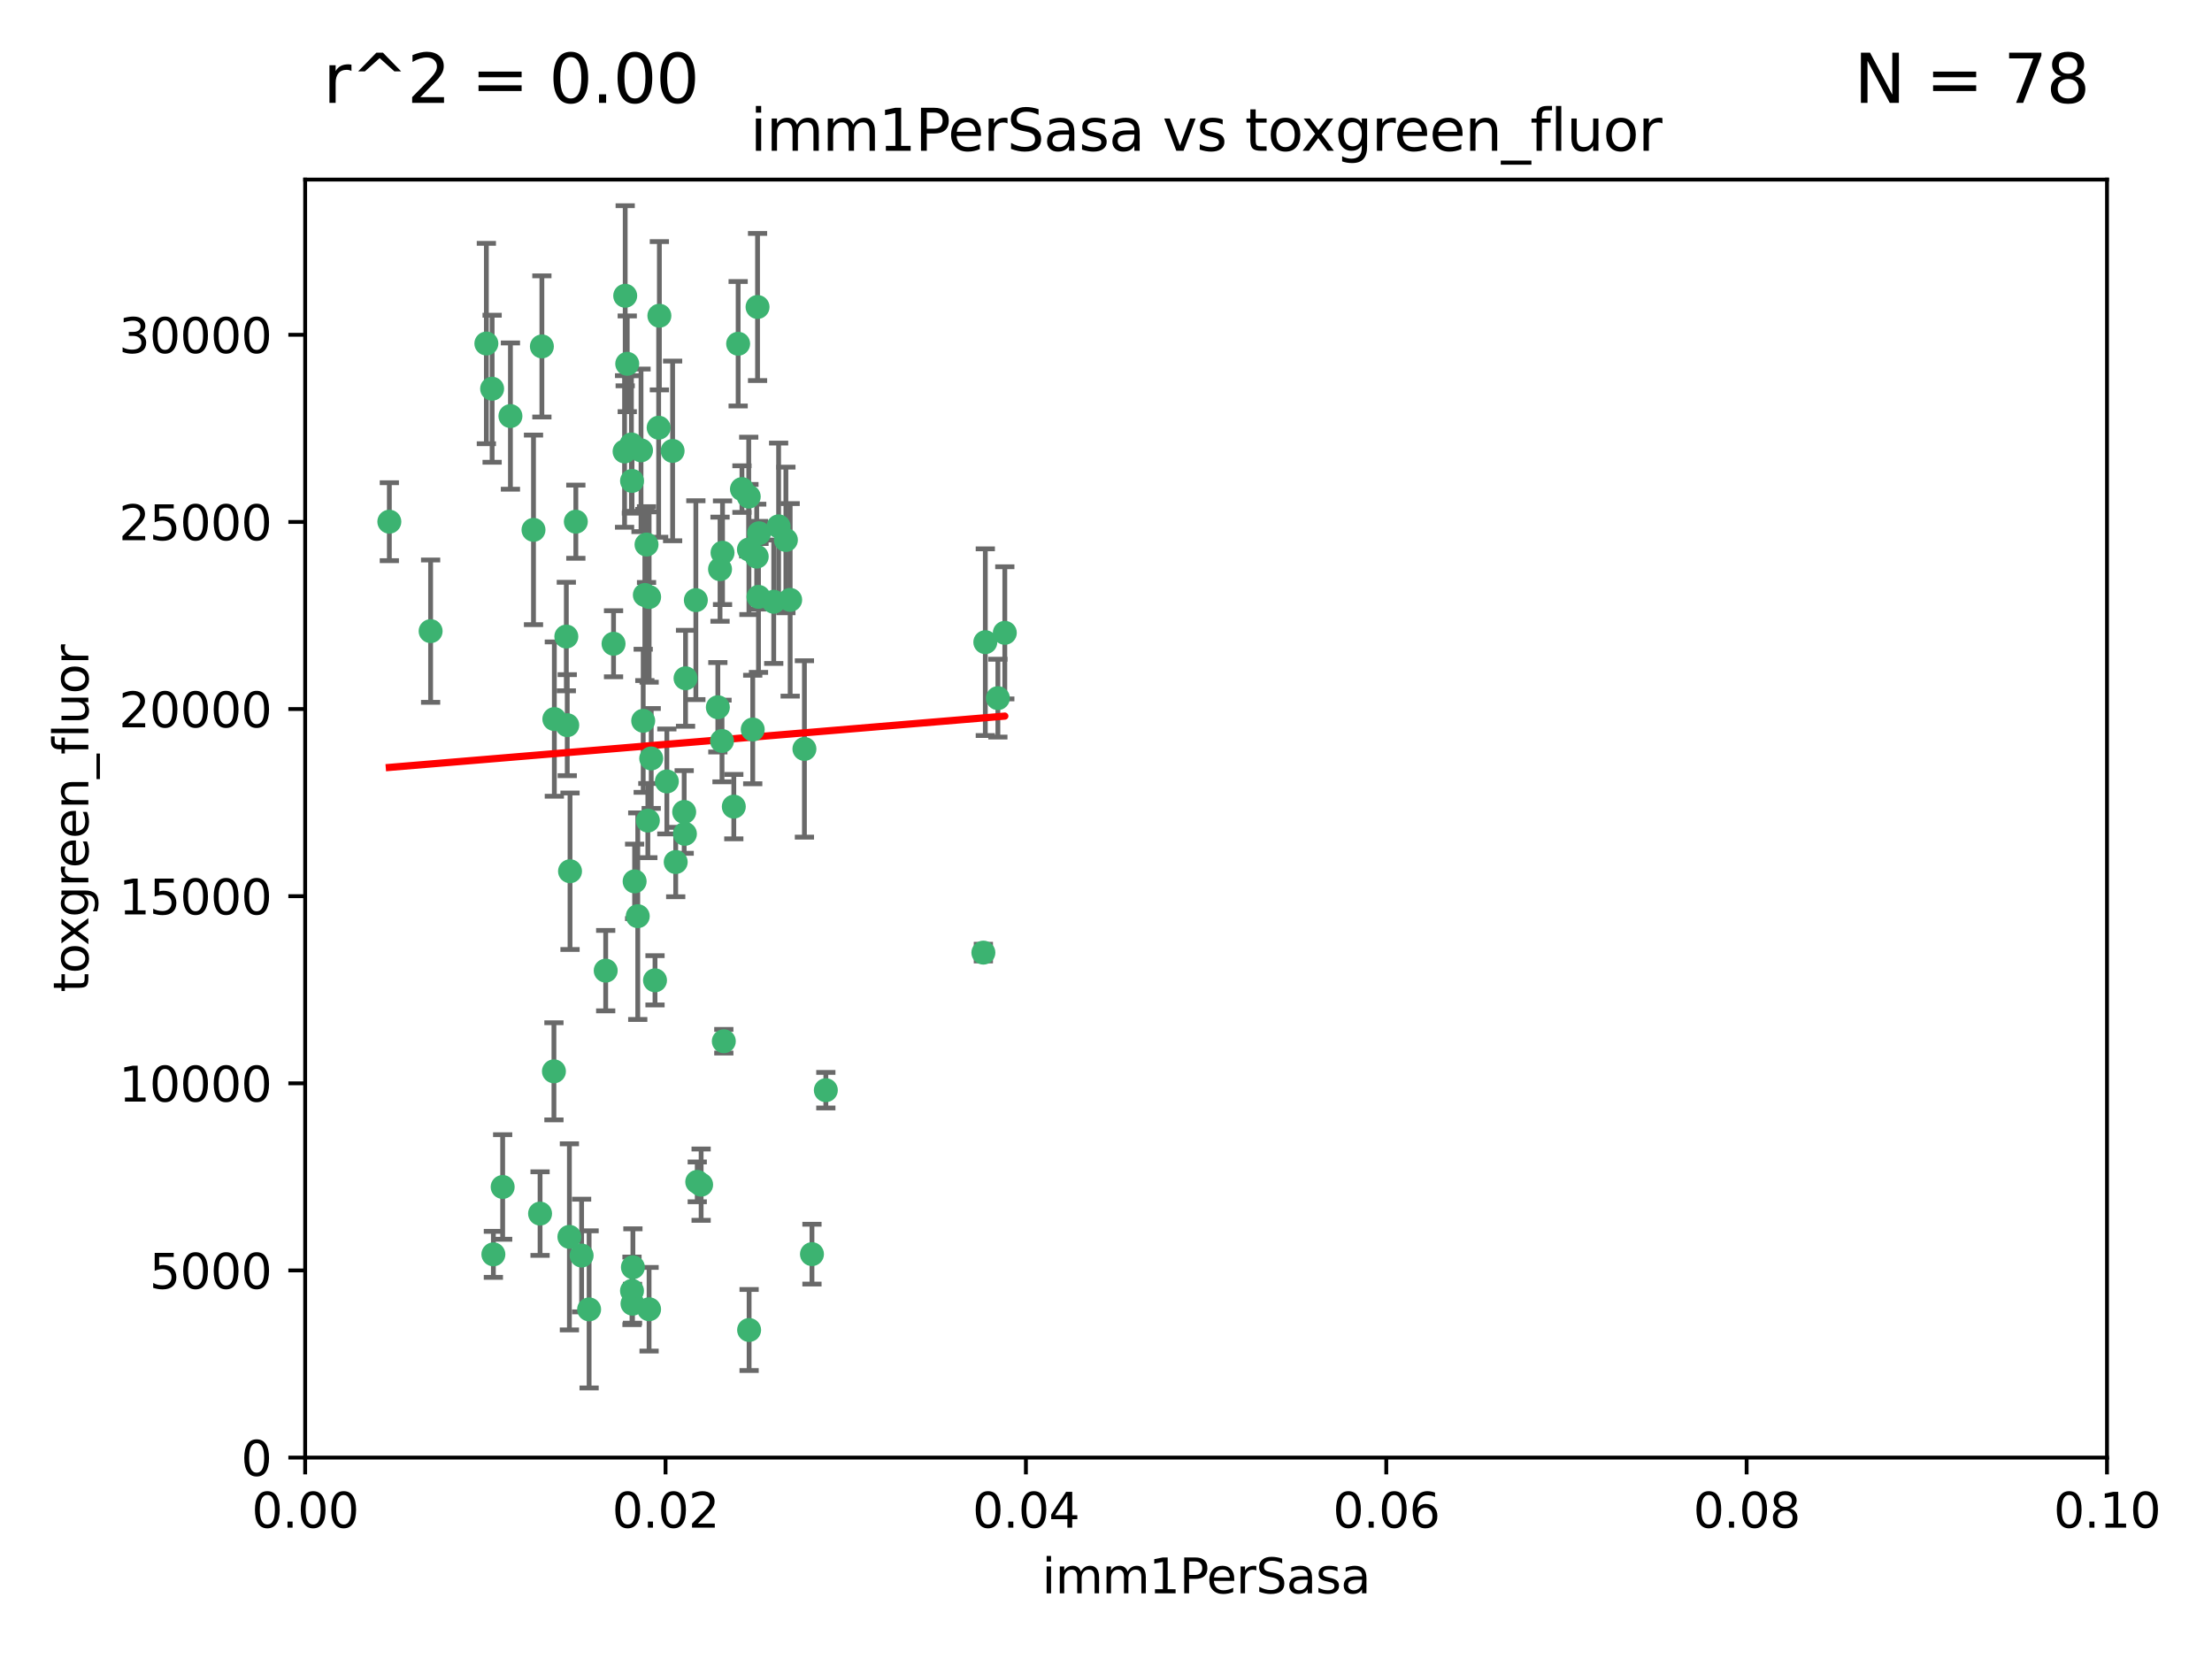 <?xml version="1.0" encoding="utf-8" standalone="no"?>
<!DOCTYPE svg PUBLIC "-//W3C//DTD SVG 1.1//EN"
  "http://www.w3.org/Graphics/SVG/1.1/DTD/svg11.dtd">
<svg xmlns:xlink="http://www.w3.org/1999/xlink" width="460.8pt" height="345.6pt" viewBox="0 0 460.8 345.6" xmlns="http://www.w3.org/2000/svg" version="1.1">
 <defs>
  <style type="text/css">*{stroke-linejoin: round; stroke-linecap: butt}</style>
 </defs>
 <g id="figure_1">
  <g id="patch_1">
   <path d="M 0 345.6 
L 460.8 345.6 
L 460.8 0 
L 0 0 
z
" style="fill: #ffffff"/>
  </g>
  <g id="axes_1">
   <g id="patch_2">
    <path d="M 63.571 303.64 
L 438.93 303.64 
L 438.93 37.411 
L 63.571 37.411 
z
" style="fill: #ffffff"/>
   </g>
   <g id="PathCollection_1">
    <defs>
     <path id="m784270ca82" d="M 0 1.118 
C 0.297 1.118 0.581 1 0.791 0.791 
C 1 0.581 1.118 0.297 1.118 0 
C 1.118 -0.297 1 -0.581 0.791 -0.791 
C 0.581 -1 0.297 -1.118 0 -1.118 
C -0.297 -1.118 -0.581 -1 -0.791 -0.791 
C -1 -0.581 -1.118 -0.297 -1.118 0 
C -1.118 0.297 -1 0.581 -0.791 0.791 
C -0.581 1 -0.297 1.118 0 1.118 
z
" style="stroke: #3cb371"/>
    </defs>
    <g clip-path="url(#pd94f24d1da)">
     <use xlink:href="#m784270ca82" x="81.107" y="108.677" style="fill: #3cb371; stroke: #3cb371"/>
     <use xlink:href="#m784270ca82" x="101.319" y="71.562" style="fill: #3cb371; stroke: #3cb371"/>
     <use xlink:href="#m784270ca82" x="106.332" y="86.676" style="fill: #3cb371; stroke: #3cb371"/>
     <use xlink:href="#m784270ca82" x="89.706" y="131.48" style="fill: #3cb371; stroke: #3cb371"/>
     <use xlink:href="#m784270ca82" x="156.017" y="114.467" style="fill: #3cb371; stroke: #3cb371"/>
     <use xlink:href="#m784270ca82" x="111.138" y="110.38" style="fill: #3cb371; stroke: #3cb371"/>
     <use xlink:href="#m784270ca82" x="137.211" y="89.097" style="fill: #3cb371; stroke: #3cb371"/>
     <use xlink:href="#m784270ca82" x="119.957" y="108.676" style="fill: #3cb371; stroke: #3cb371"/>
     <use xlink:href="#m784270ca82" x="102.518" y="80.98" style="fill: #3cb371; stroke: #3cb371"/>
     <use xlink:href="#m784270ca82" x="169.147" y="261.259" style="fill: #3cb371; stroke: #3cb371"/>
     <use xlink:href="#m784270ca82" x="130.666" y="75.786" style="fill: #3cb371; stroke: #3cb371"/>
     <use xlink:href="#m784270ca82" x="161.183" y="125.356" style="fill: #3cb371; stroke: #3cb371"/>
     <use xlink:href="#m784270ca82" x="112.885" y="72.167" style="fill: #3cb371; stroke: #3cb371"/>
     <use xlink:href="#m784270ca82" x="130.11" y="94.046" style="fill: #3cb371; stroke: #3cb371"/>
     <use xlink:href="#m784270ca82" x="137.361" y="65.773" style="fill: #3cb371; stroke: #3cb371"/>
     <use xlink:href="#m784270ca82" x="167.576" y="156.019" style="fill: #3cb371; stroke: #3cb371"/>
     <use xlink:href="#m784270ca82" x="149.54" y="147.335" style="fill: #3cb371; stroke: #3cb371"/>
     <use xlink:href="#m784270ca82" x="164.607" y="124.965" style="fill: #3cb371; stroke: #3cb371"/>
     <use xlink:href="#m784270ca82" x="134.683" y="113.441" style="fill: #3cb371; stroke: #3cb371"/>
     <use xlink:href="#m784270ca82" x="140.118" y="93.933" style="fill: #3cb371; stroke: #3cb371"/>
     <use xlink:href="#m784270ca82" x="157.637" y="115.953" style="fill: #3cb371; stroke: #3cb371"/>
     <use xlink:href="#m784270ca82" x="162.201" y="109.646" style="fill: #3cb371; stroke: #3cb371"/>
     <use xlink:href="#m784270ca82" x="155.975" y="103.453" style="fill: #3cb371; stroke: #3cb371"/>
     <use xlink:href="#m784270ca82" x="133.991" y="150.153" style="fill: #3cb371; stroke: #3cb371"/>
     <use xlink:href="#m784270ca82" x="133.537" y="93.812" style="fill: #3cb371; stroke: #3cb371"/>
     <use xlink:href="#m784270ca82" x="135.226" y="124.367" style="fill: #3cb371; stroke: #3cb371"/>
     <use xlink:href="#m784270ca82" x="134.959" y="170.94" style="fill: #3cb371; stroke: #3cb371"/>
     <use xlink:href="#m784270ca82" x="131.665" y="100.184" style="fill: #3cb371; stroke: #3cb371"/>
     <use xlink:href="#m784270ca82" x="149.997" y="118.577" style="fill: #3cb371; stroke: #3cb371"/>
     <use xlink:href="#m784270ca82" x="131.536" y="92.588" style="fill: #3cb371; stroke: #3cb371"/>
     <use xlink:href="#m784270ca82" x="102.779" y="261.303" style="fill: #3cb371; stroke: #3cb371"/>
     <use xlink:href="#m784270ca82" x="150.409" y="154.361" style="fill: #3cb371; stroke: #3cb371"/>
     <use xlink:href="#m784270ca82" x="154.563" y="101.886" style="fill: #3cb371; stroke: #3cb371"/>
     <use xlink:href="#m784270ca82" x="158.007" y="124.337" style="fill: #3cb371; stroke: #3cb371"/>
     <use xlink:href="#m784270ca82" x="157.812" y="63.953" style="fill: #3cb371; stroke: #3cb371"/>
     <use xlink:href="#m784270ca82" x="153.769" y="71.61" style="fill: #3cb371; stroke: #3cb371"/>
     <use xlink:href="#m784270ca82" x="118.169" y="151.067" style="fill: #3cb371; stroke: #3cb371"/>
     <use xlink:href="#m784270ca82" x="126.179" y="202.203" style="fill: #3cb371; stroke: #3cb371"/>
     <use xlink:href="#m784270ca82" x="136.451" y="204.22" style="fill: #3cb371; stroke: #3cb371"/>
     <use xlink:href="#m784270ca82" x="146.058" y="246.787" style="fill: #3cb371; stroke: #3cb371"/>
     <use xlink:href="#m784270ca82" x="205.259" y="133.776" style="fill: #3cb371; stroke: #3cb371"/>
     <use xlink:href="#m784270ca82" x="158.116" y="111.087" style="fill: #3cb371; stroke: #3cb371"/>
     <use xlink:href="#m784270ca82" x="142.811" y="141.297" style="fill: #3cb371; stroke: #3cb371"/>
     <use xlink:href="#m784270ca82" x="163.716" y="112.487" style="fill: #3cb371; stroke: #3cb371"/>
     <use xlink:href="#m784270ca82" x="130.241" y="61.614" style="fill: #3cb371; stroke: #3cb371"/>
     <use xlink:href="#m784270ca82" x="138.918" y="162.792" style="fill: #3cb371; stroke: #3cb371"/>
     <use xlink:href="#m784270ca82" x="112.506" y="252.814" style="fill: #3cb371; stroke: #3cb371"/>
     <use xlink:href="#m784270ca82" x="207.877" y="145.439" style="fill: #3cb371; stroke: #3cb371"/>
     <use xlink:href="#m784270ca82" x="127.813" y="134.104" style="fill: #3cb371; stroke: #3cb371"/>
     <use xlink:href="#m784270ca82" x="104.714" y="247.267" style="fill: #3cb371; stroke: #3cb371"/>
     <use xlink:href="#m784270ca82" x="209.321" y="131.829" style="fill: #3cb371; stroke: #3cb371"/>
     <use xlink:href="#m784270ca82" x="117.976" y="132.603" style="fill: #3cb371; stroke: #3cb371"/>
     <use xlink:href="#m784270ca82" x="140.762" y="179.579" style="fill: #3cb371; stroke: #3cb371"/>
     <use xlink:href="#m784270ca82" x="152.865" y="168.036" style="fill: #3cb371; stroke: #3cb371"/>
     <use xlink:href="#m784270ca82" x="132.856" y="190.856" style="fill: #3cb371; stroke: #3cb371"/>
     <use xlink:href="#m784270ca82" x="131.656" y="268.906" style="fill: #3cb371; stroke: #3cb371"/>
     <use xlink:href="#m784270ca82" x="131.847" y="263.993" style="fill: #3cb371; stroke: #3cb371"/>
     <use xlink:href="#m784270ca82" x="150.516" y="115.142" style="fill: #3cb371; stroke: #3cb371"/>
     <use xlink:href="#m784270ca82" x="131.762" y="271.584" style="fill: #3cb371; stroke: #3cb371"/>
     <use xlink:href="#m784270ca82" x="204.855" y="198.449" style="fill: #3cb371; stroke: #3cb371"/>
     <use xlink:href="#m784270ca82" x="156.053" y="277.063" style="fill: #3cb371; stroke: #3cb371"/>
     <use xlink:href="#m784270ca82" x="150.784" y="216.908" style="fill: #3cb371; stroke: #3cb371"/>
     <use xlink:href="#m784270ca82" x="156.807" y="151.97" style="fill: #3cb371; stroke: #3cb371"/>
     <use xlink:href="#m784270ca82" x="118.746" y="181.494" style="fill: #3cb371; stroke: #3cb371"/>
     <use xlink:href="#m784270ca82" x="132.205" y="183.606" style="fill: #3cb371; stroke: #3cb371"/>
     <use xlink:href="#m784270ca82" x="142.68" y="173.704" style="fill: #3cb371; stroke: #3cb371"/>
     <use xlink:href="#m784270ca82" x="144.959" y="125.024" style="fill: #3cb371; stroke: #3cb371"/>
     <use xlink:href="#m784270ca82" x="122.722" y="272.768" style="fill: #3cb371; stroke: #3cb371"/>
     <use xlink:href="#m784270ca82" x="115.394" y="223.176" style="fill: #3cb371; stroke: #3cb371"/>
     <use xlink:href="#m784270ca82" x="118.616" y="257.661" style="fill: #3cb371; stroke: #3cb371"/>
     <use xlink:href="#m784270ca82" x="115.48" y="149.795" style="fill: #3cb371; stroke: #3cb371"/>
     <use xlink:href="#m784270ca82" x="121.161" y="261.551" style="fill: #3cb371; stroke: #3cb371"/>
     <use xlink:href="#m784270ca82" x="135.215" y="272.741" style="fill: #3cb371; stroke: #3cb371"/>
     <use xlink:href="#m784270ca82" x="134.334" y="123.943" style="fill: #3cb371; stroke: #3cb371"/>
     <use xlink:href="#m784270ca82" x="142.527" y="169.147" style="fill: #3cb371; stroke: #3cb371"/>
     <use xlink:href="#m784270ca82" x="145.249" y="246.204" style="fill: #3cb371; stroke: #3cb371"/>
     <use xlink:href="#m784270ca82" x="172.037" y="227.107" style="fill: #3cb371; stroke: #3cb371"/>
     <use xlink:href="#m784270ca82" x="135.66" y="157.999" style="fill: #3cb371; stroke: #3cb371"/>
    </g>
   </g>
   <g id="matplotlib.axis_1">
    <g id="xtick_1">
     <g id="line2d_1">
      <defs>
       <path id="m388ea10e94" d="M 0 0 
L 0 3.5 
" style="stroke: #000000; stroke-width: 0.8"/>
      </defs>
      <g>
       <use xlink:href="#m388ea10e94" x="63.571" y="303.64" style="stroke: #000000; stroke-width: 0.8"/>
      </g>
     </g>
     <g id="text_1">
      <!-- 0.00 -->
      <g transform="translate(52.438 318.238)scale(0.1 -0.1)">
       <defs>
        <path id="DejaVuSans-30" d="M 2034 4250 
Q 1547 4250 1301 3770 
Q 1056 3291 1056 2328 
Q 1056 1369 1301 889 
Q 1547 409 2034 409 
Q 2525 409 2770 889 
Q 3016 1369 3016 2328 
Q 3016 3291 2770 3770 
Q 2525 4250 2034 4250 
z
M 2034 4750 
Q 2819 4750 3233 4129 
Q 3647 3509 3647 2328 
Q 3647 1150 3233 529 
Q 2819 -91 2034 -91 
Q 1250 -91 836 529 
Q 422 1150 422 2328 
Q 422 3509 836 4129 
Q 1250 4750 2034 4750 
z
" transform="scale(0.016)"/>
        <path id="DejaVuSans-2e" d="M 684 794 
L 1344 794 
L 1344 0 
L 684 0 
L 684 794 
z
" transform="scale(0.016)"/>
       </defs>
       <use xlink:href="#DejaVuSans-30"/>
       <use xlink:href="#DejaVuSans-2e" x="63.623"/>
       <use xlink:href="#DejaVuSans-30" x="95.41"/>
       <use xlink:href="#DejaVuSans-30" x="159.033"/>
      </g>
     </g>
    </g>
    <g id="xtick_2">
     <g id="line2d_2">
      <g>
       <use xlink:href="#m388ea10e94" x="138.643" y="303.64" style="stroke: #000000; stroke-width: 0.8"/>
      </g>
     </g>
     <g id="text_2">
      <!-- 0.02 -->
      <g transform="translate(127.51 318.238)scale(0.1 -0.1)">
       <defs>
        <path id="DejaVuSans-32" d="M 1228 531 
L 3431 531 
L 3431 0 
L 469 0 
L 469 531 
Q 828 903 1448 1529 
Q 2069 2156 2228 2338 
Q 2531 2678 2651 2914 
Q 2772 3150 2772 3378 
Q 2772 3750 2511 3984 
Q 2250 4219 1831 4219 
Q 1534 4219 1204 4116 
Q 875 4013 500 3803 
L 500 4441 
Q 881 4594 1212 4672 
Q 1544 4750 1819 4750 
Q 2544 4750 2975 4387 
Q 3406 4025 3406 3419 
Q 3406 3131 3298 2873 
Q 3191 2616 2906 2266 
Q 2828 2175 2409 1742 
Q 1991 1309 1228 531 
z
" transform="scale(0.016)"/>
       </defs>
       <use xlink:href="#DejaVuSans-30"/>
       <use xlink:href="#DejaVuSans-2e" x="63.623"/>
       <use xlink:href="#DejaVuSans-30" x="95.41"/>
       <use xlink:href="#DejaVuSans-32" x="159.033"/>
      </g>
     </g>
    </g>
    <g id="xtick_3">
     <g id="line2d_3">
      <g>
       <use xlink:href="#m388ea10e94" x="213.715" y="303.64" style="stroke: #000000; stroke-width: 0.8"/>
      </g>
     </g>
     <g id="text_3">
      <!-- 0.04 -->
      <g transform="translate(202.582 318.238)scale(0.1 -0.1)">
       <defs>
        <path id="DejaVuSans-34" d="M 2419 4116 
L 825 1625 
L 2419 1625 
L 2419 4116 
z
M 2253 4666 
L 3047 4666 
L 3047 1625 
L 3713 1625 
L 3713 1100 
L 3047 1100 
L 3047 0 
L 2419 0 
L 2419 1100 
L 313 1100 
L 313 1709 
L 2253 4666 
z
" transform="scale(0.016)"/>
       </defs>
       <use xlink:href="#DejaVuSans-30"/>
       <use xlink:href="#DejaVuSans-2e" x="63.623"/>
       <use xlink:href="#DejaVuSans-30" x="95.41"/>
       <use xlink:href="#DejaVuSans-34" x="159.033"/>
      </g>
     </g>
    </g>
    <g id="xtick_4">
     <g id="line2d_4">
      <g>
       <use xlink:href="#m388ea10e94" x="288.786" y="303.64" style="stroke: #000000; stroke-width: 0.8"/>
      </g>
     </g>
     <g id="text_4">
      <!-- 0.06 -->
      <g transform="translate(277.654 318.238)scale(0.1 -0.1)">
       <defs>
        <path id="DejaVuSans-36" d="M 2113 2584 
Q 1688 2584 1439 2293 
Q 1191 2003 1191 1497 
Q 1191 994 1439 701 
Q 1688 409 2113 409 
Q 2538 409 2786 701 
Q 3034 994 3034 1497 
Q 3034 2003 2786 2293 
Q 2538 2584 2113 2584 
z
M 3366 4563 
L 3366 3988 
Q 3128 4100 2886 4159 
Q 2644 4219 2406 4219 
Q 1781 4219 1451 3797 
Q 1122 3375 1075 2522 
Q 1259 2794 1537 2939 
Q 1816 3084 2150 3084 
Q 2853 3084 3261 2657 
Q 3669 2231 3669 1497 
Q 3669 778 3244 343 
Q 2819 -91 2113 -91 
Q 1303 -91 875 529 
Q 447 1150 447 2328 
Q 447 3434 972 4092 
Q 1497 4750 2381 4750 
Q 2619 4750 2861 4703 
Q 3103 4656 3366 4563 
z
" transform="scale(0.016)"/>
       </defs>
       <use xlink:href="#DejaVuSans-30"/>
       <use xlink:href="#DejaVuSans-2e" x="63.623"/>
       <use xlink:href="#DejaVuSans-30" x="95.41"/>
       <use xlink:href="#DejaVuSans-36" x="159.033"/>
      </g>
     </g>
    </g>
    <g id="xtick_5">
     <g id="line2d_5">
      <g>
       <use xlink:href="#m388ea10e94" x="363.858" y="303.64" style="stroke: #000000; stroke-width: 0.8"/>
      </g>
     </g>
     <g id="text_5">
      <!-- 0.08 -->
      <g transform="translate(352.725 318.238)scale(0.1 -0.1)">
       <defs>
        <path id="DejaVuSans-38" d="M 2034 2216 
Q 1584 2216 1326 1975 
Q 1069 1734 1069 1313 
Q 1069 891 1326 650 
Q 1584 409 2034 409 
Q 2484 409 2743 651 
Q 3003 894 3003 1313 
Q 3003 1734 2745 1975 
Q 2488 2216 2034 2216 
z
M 1403 2484 
Q 997 2584 770 2862 
Q 544 3141 544 3541 
Q 544 4100 942 4425 
Q 1341 4750 2034 4750 
Q 2731 4750 3128 4425 
Q 3525 4100 3525 3541 
Q 3525 3141 3298 2862 
Q 3072 2584 2669 2484 
Q 3125 2378 3379 2068 
Q 3634 1759 3634 1313 
Q 3634 634 3220 271 
Q 2806 -91 2034 -91 
Q 1263 -91 848 271 
Q 434 634 434 1313 
Q 434 1759 690 2068 
Q 947 2378 1403 2484 
z
M 1172 3481 
Q 1172 3119 1398 2916 
Q 1625 2713 2034 2713 
Q 2441 2713 2670 2916 
Q 2900 3119 2900 3481 
Q 2900 3844 2670 4047 
Q 2441 4250 2034 4250 
Q 1625 4250 1398 4047 
Q 1172 3844 1172 3481 
z
" transform="scale(0.016)"/>
       </defs>
       <use xlink:href="#DejaVuSans-30"/>
       <use xlink:href="#DejaVuSans-2e" x="63.623"/>
       <use xlink:href="#DejaVuSans-30" x="95.41"/>
       <use xlink:href="#DejaVuSans-38" x="159.033"/>
      </g>
     </g>
    </g>
    <g id="xtick_6">
     <g id="line2d_6">
      <g>
       <use xlink:href="#m388ea10e94" x="438.93" y="303.64" style="stroke: #000000; stroke-width: 0.8"/>
      </g>
     </g>
     <g id="text_6">
      <!-- 0.10 -->
      <g transform="translate(427.797 318.238)scale(0.1 -0.1)">
       <defs>
        <path id="DejaVuSans-31" d="M 794 531 
L 1825 531 
L 1825 4091 
L 703 3866 
L 703 4441 
L 1819 4666 
L 2450 4666 
L 2450 531 
L 3481 531 
L 3481 0 
L 794 0 
L 794 531 
z
" transform="scale(0.016)"/>
       </defs>
       <use xlink:href="#DejaVuSans-30"/>
       <use xlink:href="#DejaVuSans-2e" x="63.623"/>
       <use xlink:href="#DejaVuSans-31" x="95.41"/>
       <use xlink:href="#DejaVuSans-30" x="159.033"/>
      </g>
     </g>
    </g>
    <g id="text_7">
     <!-- imm1PerSasa -->
     <g transform="translate(217.067 331.917)scale(0.1 -0.1)">
      <defs>
       <path id="DejaVuSans-69" d="M 603 3500 
L 1178 3500 
L 1178 0 
L 603 0 
L 603 3500 
z
M 603 4863 
L 1178 4863 
L 1178 4134 
L 603 4134 
L 603 4863 
z
" transform="scale(0.016)"/>
       <path id="DejaVuSans-6d" d="M 3328 2828 
Q 3544 3216 3844 3400 
Q 4144 3584 4550 3584 
Q 5097 3584 5394 3201 
Q 5691 2819 5691 2113 
L 5691 0 
L 5113 0 
L 5113 2094 
Q 5113 2597 4934 2840 
Q 4756 3084 4391 3084 
Q 3944 3084 3684 2787 
Q 3425 2491 3425 1978 
L 3425 0 
L 2847 0 
L 2847 2094 
Q 2847 2600 2669 2842 
Q 2491 3084 2119 3084 
Q 1678 3084 1418 2786 
Q 1159 2488 1159 1978 
L 1159 0 
L 581 0 
L 581 3500 
L 1159 3500 
L 1159 2956 
Q 1356 3278 1631 3431 
Q 1906 3584 2284 3584 
Q 2666 3584 2933 3390 
Q 3200 3197 3328 2828 
z
" transform="scale(0.016)"/>
       <path id="DejaVuSans-50" d="M 1259 4147 
L 1259 2394 
L 2053 2394 
Q 2494 2394 2734 2622 
Q 2975 2850 2975 3272 
Q 2975 3691 2734 3919 
Q 2494 4147 2053 4147 
L 1259 4147 
z
M 628 4666 
L 2053 4666 
Q 2838 4666 3239 4311 
Q 3641 3956 3641 3272 
Q 3641 2581 3239 2228 
Q 2838 1875 2053 1875 
L 1259 1875 
L 1259 0 
L 628 0 
L 628 4666 
z
" transform="scale(0.016)"/>
       <path id="DejaVuSans-65" d="M 3597 1894 
L 3597 1613 
L 953 1613 
Q 991 1019 1311 708 
Q 1631 397 2203 397 
Q 2534 397 2845 478 
Q 3156 559 3463 722 
L 3463 178 
Q 3153 47 2828 -22 
Q 2503 -91 2169 -91 
Q 1331 -91 842 396 
Q 353 884 353 1716 
Q 353 2575 817 3079 
Q 1281 3584 2069 3584 
Q 2775 3584 3186 3129 
Q 3597 2675 3597 1894 
z
M 3022 2063 
Q 3016 2534 2758 2815 
Q 2500 3097 2075 3097 
Q 1594 3097 1305 2825 
Q 1016 2553 972 2059 
L 3022 2063 
z
" transform="scale(0.016)"/>
       <path id="DejaVuSans-72" d="M 2631 2963 
Q 2534 3019 2420 3045 
Q 2306 3072 2169 3072 
Q 1681 3072 1420 2755 
Q 1159 2438 1159 1844 
L 1159 0 
L 581 0 
L 581 3500 
L 1159 3500 
L 1159 2956 
Q 1341 3275 1631 3429 
Q 1922 3584 2338 3584 
Q 2397 3584 2469 3576 
Q 2541 3569 2628 3553 
L 2631 2963 
z
" transform="scale(0.016)"/>
       <path id="DejaVuSans-53" d="M 3425 4513 
L 3425 3897 
Q 3066 4069 2747 4153 
Q 2428 4238 2131 4238 
Q 1616 4238 1336 4038 
Q 1056 3838 1056 3469 
Q 1056 3159 1242 3001 
Q 1428 2844 1947 2747 
L 2328 2669 
Q 3034 2534 3370 2195 
Q 3706 1856 3706 1288 
Q 3706 609 3251 259 
Q 2797 -91 1919 -91 
Q 1588 -91 1214 -16 
Q 841 59 441 206 
L 441 856 
Q 825 641 1194 531 
Q 1563 422 1919 422 
Q 2459 422 2753 634 
Q 3047 847 3047 1241 
Q 3047 1584 2836 1778 
Q 2625 1972 2144 2069 
L 1759 2144 
Q 1053 2284 737 2584 
Q 422 2884 422 3419 
Q 422 4038 858 4394 
Q 1294 4750 2059 4750 
Q 2388 4750 2728 4690 
Q 3069 4631 3425 4513 
z
" transform="scale(0.016)"/>
       <path id="DejaVuSans-61" d="M 2194 1759 
Q 1497 1759 1228 1600 
Q 959 1441 959 1056 
Q 959 750 1161 570 
Q 1363 391 1709 391 
Q 2188 391 2477 730 
Q 2766 1069 2766 1631 
L 2766 1759 
L 2194 1759 
z
M 3341 1997 
L 3341 0 
L 2766 0 
L 2766 531 
Q 2569 213 2275 61 
Q 1981 -91 1556 -91 
Q 1019 -91 701 211 
Q 384 513 384 1019 
Q 384 1609 779 1909 
Q 1175 2209 1959 2209 
L 2766 2209 
L 2766 2266 
Q 2766 2663 2505 2880 
Q 2244 3097 1772 3097 
Q 1472 3097 1187 3025 
Q 903 2953 641 2809 
L 641 3341 
Q 956 3463 1253 3523 
Q 1550 3584 1831 3584 
Q 2591 3584 2966 3190 
Q 3341 2797 3341 1997 
z
" transform="scale(0.016)"/>
       <path id="DejaVuSans-73" d="M 2834 3397 
L 2834 2853 
Q 2591 2978 2328 3040 
Q 2066 3103 1784 3103 
Q 1356 3103 1142 2972 
Q 928 2841 928 2578 
Q 928 2378 1081 2264 
Q 1234 2150 1697 2047 
L 1894 2003 
Q 2506 1872 2764 1633 
Q 3022 1394 3022 966 
Q 3022 478 2636 193 
Q 2250 -91 1575 -91 
Q 1294 -91 989 -36 
Q 684 19 347 128 
L 347 722 
Q 666 556 975 473 
Q 1284 391 1588 391 
Q 1994 391 2212 530 
Q 2431 669 2431 922 
Q 2431 1156 2273 1281 
Q 2116 1406 1581 1522 
L 1381 1569 
Q 847 1681 609 1914 
Q 372 2147 372 2553 
Q 372 3047 722 3315 
Q 1072 3584 1716 3584 
Q 2034 3584 2315 3537 
Q 2597 3491 2834 3397 
z
" transform="scale(0.016)"/>
      </defs>
      <use xlink:href="#DejaVuSans-69"/>
      <use xlink:href="#DejaVuSans-6d" x="27.783"/>
      <use xlink:href="#DejaVuSans-6d" x="125.195"/>
      <use xlink:href="#DejaVuSans-31" x="222.607"/>
      <use xlink:href="#DejaVuSans-50" x="286.23"/>
      <use xlink:href="#DejaVuSans-65" x="342.908"/>
      <use xlink:href="#DejaVuSans-72" x="404.432"/>
      <use xlink:href="#DejaVuSans-53" x="445.545"/>
      <use xlink:href="#DejaVuSans-61" x="509.021"/>
      <use xlink:href="#DejaVuSans-73" x="570.301"/>
      <use xlink:href="#DejaVuSans-61" x="622.4"/>
     </g>
    </g>
   </g>
   <g id="matplotlib.axis_2">
    <g id="ytick_1">
     <g id="line2d_7">
      <defs>
       <path id="m5b165f25b4" d="M 0 0 
L -3.5 0 
" style="stroke: #000000; stroke-width: 0.8"/>
      </defs>
      <g>
       <use xlink:href="#m5b165f25b4" x="63.571" y="303.64" style="stroke: #000000; stroke-width: 0.8"/>
      </g>
     </g>
     <g id="text_8">
      <!-- 0 -->
      <g transform="translate(50.209 307.439)scale(0.1 -0.1)">
       <use xlink:href="#DejaVuSans-30"/>
      </g>
     </g>
    </g>
    <g id="ytick_2">
     <g id="line2d_8">
      <g>
       <use xlink:href="#m5b165f25b4" x="63.571" y="264.657" style="stroke: #000000; stroke-width: 0.8"/>
      </g>
     </g>
     <g id="text_9">
      <!-- 5000 -->
      <g transform="translate(31.121 268.457)scale(0.1 -0.1)">
       <defs>
        <path id="DejaVuSans-35" d="M 691 4666 
L 3169 4666 
L 3169 4134 
L 1269 4134 
L 1269 2991 
Q 1406 3038 1543 3061 
Q 1681 3084 1819 3084 
Q 2600 3084 3056 2656 
Q 3513 2228 3513 1497 
Q 3513 744 3044 326 
Q 2575 -91 1722 -91 
Q 1428 -91 1123 -41 
Q 819 9 494 109 
L 494 744 
Q 775 591 1075 516 
Q 1375 441 1709 441 
Q 2250 441 2565 725 
Q 2881 1009 2881 1497 
Q 2881 1984 2565 2268 
Q 2250 2553 1709 2553 
Q 1456 2553 1204 2497 
Q 953 2441 691 2322 
L 691 4666 
z
" transform="scale(0.016)"/>
       </defs>
       <use xlink:href="#DejaVuSans-35"/>
       <use xlink:href="#DejaVuSans-30" x="63.623"/>
       <use xlink:href="#DejaVuSans-30" x="127.246"/>
       <use xlink:href="#DejaVuSans-30" x="190.869"/>
      </g>
     </g>
    </g>
    <g id="ytick_3">
     <g id="line2d_9">
      <g>
       <use xlink:href="#m5b165f25b4" x="63.571" y="225.675" style="stroke: #000000; stroke-width: 0.8"/>
      </g>
     </g>
     <g id="text_10">
      <!-- 10000 -->
      <g transform="translate(24.759 229.474)scale(0.1 -0.1)">
       <use xlink:href="#DejaVuSans-31"/>
       <use xlink:href="#DejaVuSans-30" x="63.623"/>
       <use xlink:href="#DejaVuSans-30" x="127.246"/>
       <use xlink:href="#DejaVuSans-30" x="190.869"/>
       <use xlink:href="#DejaVuSans-30" x="254.492"/>
      </g>
     </g>
    </g>
    <g id="ytick_4">
     <g id="line2d_10">
      <g>
       <use xlink:href="#m5b165f25b4" x="63.571" y="186.692" style="stroke: #000000; stroke-width: 0.8"/>
      </g>
     </g>
     <g id="text_11">
      <!-- 15000 -->
      <g transform="translate(24.759 190.492)scale(0.1 -0.1)">
       <use xlink:href="#DejaVuSans-31"/>
       <use xlink:href="#DejaVuSans-35" x="63.623"/>
       <use xlink:href="#DejaVuSans-30" x="127.246"/>
       <use xlink:href="#DejaVuSans-30" x="190.869"/>
       <use xlink:href="#DejaVuSans-30" x="254.492"/>
      </g>
     </g>
    </g>
    <g id="ytick_5">
     <g id="line2d_11">
      <g>
       <use xlink:href="#m5b165f25b4" x="63.571" y="147.71" style="stroke: #000000; stroke-width: 0.8"/>
      </g>
     </g>
     <g id="text_12">
      <!-- 20000 -->
      <g transform="translate(24.759 151.509)scale(0.1 -0.1)">
       <use xlink:href="#DejaVuSans-32"/>
       <use xlink:href="#DejaVuSans-30" x="63.623"/>
       <use xlink:href="#DejaVuSans-30" x="127.246"/>
       <use xlink:href="#DejaVuSans-30" x="190.869"/>
       <use xlink:href="#DejaVuSans-30" x="254.492"/>
      </g>
     </g>
    </g>
    <g id="ytick_6">
     <g id="line2d_12">
      <g>
       <use xlink:href="#m5b165f25b4" x="63.571" y="108.727" style="stroke: #000000; stroke-width: 0.8"/>
      </g>
     </g>
     <g id="text_13">
      <!-- 25000 -->
      <g transform="translate(24.759 112.527)scale(0.1 -0.1)">
       <use xlink:href="#DejaVuSans-32"/>
       <use xlink:href="#DejaVuSans-35" x="63.623"/>
       <use xlink:href="#DejaVuSans-30" x="127.246"/>
       <use xlink:href="#DejaVuSans-30" x="190.869"/>
       <use xlink:href="#DejaVuSans-30" x="254.492"/>
      </g>
     </g>
    </g>
    <g id="ytick_7">
     <g id="line2d_13">
      <g>
       <use xlink:href="#m5b165f25b4" x="63.571" y="69.745" style="stroke: #000000; stroke-width: 0.8"/>
      </g>
     </g>
     <g id="text_14">
      <!-- 30000 -->
      <g transform="translate(24.759 73.544)scale(0.1 -0.1)">
       <defs>
        <path id="DejaVuSans-33" d="M 2597 2516 
Q 3050 2419 3304 2112 
Q 3559 1806 3559 1356 
Q 3559 666 3084 287 
Q 2609 -91 1734 -91 
Q 1441 -91 1130 -33 
Q 819 25 488 141 
L 488 750 
Q 750 597 1062 519 
Q 1375 441 1716 441 
Q 2309 441 2620 675 
Q 2931 909 2931 1356 
Q 2931 1769 2642 2001 
Q 2353 2234 1838 2234 
L 1294 2234 
L 1294 2753 
L 1863 2753 
Q 2328 2753 2575 2939 
Q 2822 3125 2822 3475 
Q 2822 3834 2567 4026 
Q 2313 4219 1838 4219 
Q 1578 4219 1281 4162 
Q 984 4106 628 3988 
L 628 4550 
Q 988 4650 1302 4700 
Q 1616 4750 1894 4750 
Q 2613 4750 3031 4423 
Q 3450 4097 3450 3541 
Q 3450 3153 3228 2886 
Q 3006 2619 2597 2516 
z
" transform="scale(0.016)"/>
       </defs>
       <use xlink:href="#DejaVuSans-33"/>
       <use xlink:href="#DejaVuSans-30" x="63.623"/>
       <use xlink:href="#DejaVuSans-30" x="127.246"/>
       <use xlink:href="#DejaVuSans-30" x="190.869"/>
       <use xlink:href="#DejaVuSans-30" x="254.492"/>
      </g>
     </g>
    </g>
    <g id="text_15">
     <!-- toxgreen_fluor -->
     <g transform="translate(18.401 206.72)rotate(-90)scale(0.1 -0.1)">
      <defs>
       <path id="DejaVuSans-74" d="M 1172 4494 
L 1172 3500 
L 2356 3500 
L 2356 3053 
L 1172 3053 
L 1172 1153 
Q 1172 725 1289 603 
Q 1406 481 1766 481 
L 2356 481 
L 2356 0 
L 1766 0 
Q 1100 0 847 248 
Q 594 497 594 1153 
L 594 3053 
L 172 3053 
L 172 3500 
L 594 3500 
L 594 4494 
L 1172 4494 
z
" transform="scale(0.016)"/>
       <path id="DejaVuSans-6f" d="M 1959 3097 
Q 1497 3097 1228 2736 
Q 959 2375 959 1747 
Q 959 1119 1226 758 
Q 1494 397 1959 397 
Q 2419 397 2687 759 
Q 2956 1122 2956 1747 
Q 2956 2369 2687 2733 
Q 2419 3097 1959 3097 
z
M 1959 3584 
Q 2709 3584 3137 3096 
Q 3566 2609 3566 1747 
Q 3566 888 3137 398 
Q 2709 -91 1959 -91 
Q 1206 -91 779 398 
Q 353 888 353 1747 
Q 353 2609 779 3096 
Q 1206 3584 1959 3584 
z
" transform="scale(0.016)"/>
       <path id="DejaVuSans-78" d="M 3513 3500 
L 2247 1797 
L 3578 0 
L 2900 0 
L 1881 1375 
L 863 0 
L 184 0 
L 1544 1831 
L 300 3500 
L 978 3500 
L 1906 2253 
L 2834 3500 
L 3513 3500 
z
" transform="scale(0.016)"/>
       <path id="DejaVuSans-67" d="M 2906 1791 
Q 2906 2416 2648 2759 
Q 2391 3103 1925 3103 
Q 1463 3103 1205 2759 
Q 947 2416 947 1791 
Q 947 1169 1205 825 
Q 1463 481 1925 481 
Q 2391 481 2648 825 
Q 2906 1169 2906 1791 
z
M 3481 434 
Q 3481 -459 3084 -895 
Q 2688 -1331 1869 -1331 
Q 1566 -1331 1297 -1286 
Q 1028 -1241 775 -1147 
L 775 -588 
Q 1028 -725 1275 -790 
Q 1522 -856 1778 -856 
Q 2344 -856 2625 -561 
Q 2906 -266 2906 331 
L 2906 616 
Q 2728 306 2450 153 
Q 2172 0 1784 0 
Q 1141 0 747 490 
Q 353 981 353 1791 
Q 353 2603 747 3093 
Q 1141 3584 1784 3584 
Q 2172 3584 2450 3431 
Q 2728 3278 2906 2969 
L 2906 3500 
L 3481 3500 
L 3481 434 
z
" transform="scale(0.016)"/>
       <path id="DejaVuSans-6e" d="M 3513 2113 
L 3513 0 
L 2938 0 
L 2938 2094 
Q 2938 2591 2744 2837 
Q 2550 3084 2163 3084 
Q 1697 3084 1428 2787 
Q 1159 2491 1159 1978 
L 1159 0 
L 581 0 
L 581 3500 
L 1159 3500 
L 1159 2956 
Q 1366 3272 1645 3428 
Q 1925 3584 2291 3584 
Q 2894 3584 3203 3211 
Q 3513 2838 3513 2113 
z
" transform="scale(0.016)"/>
       <path id="DejaVuSans-5f" d="M 3263 -1063 
L 3263 -1509 
L -63 -1509 
L -63 -1063 
L 3263 -1063 
z
" transform="scale(0.016)"/>
       <path id="DejaVuSans-66" d="M 2375 4863 
L 2375 4384 
L 1825 4384 
Q 1516 4384 1395 4259 
Q 1275 4134 1275 3809 
L 1275 3500 
L 2222 3500 
L 2222 3053 
L 1275 3053 
L 1275 0 
L 697 0 
L 697 3053 
L 147 3053 
L 147 3500 
L 697 3500 
L 697 3744 
Q 697 4328 969 4595 
Q 1241 4863 1831 4863 
L 2375 4863 
z
" transform="scale(0.016)"/>
       <path id="DejaVuSans-6c" d="M 603 4863 
L 1178 4863 
L 1178 0 
L 603 0 
L 603 4863 
z
" transform="scale(0.016)"/>
       <path id="DejaVuSans-75" d="M 544 1381 
L 544 3500 
L 1119 3500 
L 1119 1403 
Q 1119 906 1312 657 
Q 1506 409 1894 409 
Q 2359 409 2629 706 
Q 2900 1003 2900 1516 
L 2900 3500 
L 3475 3500 
L 3475 0 
L 2900 0 
L 2900 538 
Q 2691 219 2414 64 
Q 2138 -91 1772 -91 
Q 1169 -91 856 284 
Q 544 659 544 1381 
z
M 1991 3584 
L 1991 3584 
z
" transform="scale(0.016)"/>
      </defs>
      <use xlink:href="#DejaVuSans-74"/>
      <use xlink:href="#DejaVuSans-6f" x="39.209"/>
      <use xlink:href="#DejaVuSans-78" x="97.266"/>
      <use xlink:href="#DejaVuSans-67" x="156.445"/>
      <use xlink:href="#DejaVuSans-72" x="219.922"/>
      <use xlink:href="#DejaVuSans-65" x="258.785"/>
      <use xlink:href="#DejaVuSans-65" x="320.309"/>
      <use xlink:href="#DejaVuSans-6e" x="381.832"/>
      <use xlink:href="#DejaVuSans-5f" x="445.211"/>
      <use xlink:href="#DejaVuSans-66" x="495.211"/>
      <use xlink:href="#DejaVuSans-6c" x="530.416"/>
      <use xlink:href="#DejaVuSans-75" x="558.199"/>
      <use xlink:href="#DejaVuSans-6f" x="621.578"/>
      <use xlink:href="#DejaVuSans-72" x="682.76"/>
     </g>
    </g>
   </g>
   <g id="LineCollection_1">
    <path d="M 81.107 116.797 
L 81.107 100.557 
" clip-path="url(#pd94f24d1da)" style="fill: none; stroke: #696969"/>
    <path d="M 101.319 92.434 
L 101.319 50.691 
" clip-path="url(#pd94f24d1da)" style="fill: none; stroke: #696969"/>
    <path d="M 106.332 101.908 
L 106.332 71.444 
" clip-path="url(#pd94f24d1da)" style="fill: none; stroke: #696969"/>
    <path d="M 89.706 146.307 
L 89.706 116.654 
" clip-path="url(#pd94f24d1da)" style="fill: none; stroke: #696969"/>
    <path d="M 156.017 128.017 
L 156.017 100.917 
" clip-path="url(#pd94f24d1da)" style="fill: none; stroke: #696969"/>
    <path d="M 111.138 130.124 
L 111.138 90.636 
" clip-path="url(#pd94f24d1da)" style="fill: none; stroke: #696969"/>
    <path d="M 137.211 111.917 
L 137.211 66.277 
" clip-path="url(#pd94f24d1da)" style="fill: none; stroke: #696969"/>
    <path d="M 119.957 116.296 
L 119.957 101.057 
" clip-path="url(#pd94f24d1da)" style="fill: none; stroke: #696969"/>
    <path d="M 102.518 96.292 
L 102.518 65.668 
" clip-path="url(#pd94f24d1da)" style="fill: none; stroke: #696969"/>
    <path d="M 169.147 267.49 
L 169.147 255.028 
" clip-path="url(#pd94f24d1da)" style="fill: none; stroke: #696969"/>
    <path d="M 130.666 85.756 
L 130.666 65.815 
" clip-path="url(#pd94f24d1da)" style="fill: none; stroke: #696969"/>
    <path d="M 161.183 138.211 
L 161.183 112.501 
" clip-path="url(#pd94f24d1da)" style="fill: none; stroke: #696969"/>
    <path d="M 112.885 86.871 
L 112.885 57.463 
" clip-path="url(#pd94f24d1da)" style="fill: none; stroke: #696969"/>
    <path d="M 130.11 109.836 
L 130.11 78.257 
" clip-path="url(#pd94f24d1da)" style="fill: none; stroke: #696969"/>
    <path d="M 137.361 81.223 
L 137.361 50.323 
" clip-path="url(#pd94f24d1da)" style="fill: none; stroke: #696969"/>
    <path d="M 167.576 174.39 
L 167.576 137.647 
" clip-path="url(#pd94f24d1da)" style="fill: none; stroke: #696969"/>
    <path d="M 149.54 156.65 
L 149.54 138.02 
" clip-path="url(#pd94f24d1da)" style="fill: none; stroke: #696969"/>
    <path d="M 164.607 145.018 
L 164.607 104.912 
" clip-path="url(#pd94f24d1da)" style="fill: none; stroke: #696969"/>
    <path d="M 134.683 121.337 
L 134.683 105.546 
" clip-path="url(#pd94f24d1da)" style="fill: none; stroke: #696969"/>
    <path d="M 140.118 112.649 
L 140.118 75.218 
" clip-path="url(#pd94f24d1da)" style="fill: none; stroke: #696969"/>
    <path d="M 157.637 126.872 
L 157.637 105.035 
" clip-path="url(#pd94f24d1da)" style="fill: none; stroke: #696969"/>
    <path d="M 162.201 126.988 
L 162.201 92.305 
" clip-path="url(#pd94f24d1da)" style="fill: none; stroke: #696969"/>
    <path d="M 155.975 115.826 
L 155.975 91.08 
" clip-path="url(#pd94f24d1da)" style="fill: none; stroke: #696969"/>
    <path d="M 133.991 165.057 
L 133.991 135.25 
" clip-path="url(#pd94f24d1da)" style="fill: none; stroke: #696969"/>
    <path d="M 133.537 110.745 
L 133.537 76.878 
" clip-path="url(#pd94f24d1da)" style="fill: none; stroke: #696969"/>
    <path d="M 135.226 142.114 
L 135.226 106.621 
" clip-path="url(#pd94f24d1da)" style="fill: none; stroke: #696969"/>
    <path d="M 134.959 178.667 
L 134.959 163.212 
" clip-path="url(#pd94f24d1da)" style="fill: none; stroke: #696969"/>
    <path d="M 131.665 106.525 
L 131.665 93.844 
" clip-path="url(#pd94f24d1da)" style="fill: none; stroke: #696969"/>
    <path d="M 149.997 129.424 
L 149.997 107.731 
" clip-path="url(#pd94f24d1da)" style="fill: none; stroke: #696969"/>
    <path d="M 131.536 106.902 
L 131.536 78.274 
" clip-path="url(#pd94f24d1da)" style="fill: none; stroke: #696969"/>
    <path d="M 102.779 266.097 
L 102.779 256.51 
" clip-path="url(#pd94f24d1da)" style="fill: none; stroke: #696969"/>
    <path d="M 150.409 162.872 
L 150.409 145.85 
" clip-path="url(#pd94f24d1da)" style="fill: none; stroke: #696969"/>
    <path d="M 154.563 106.741 
L 154.563 97.032 
" clip-path="url(#pd94f24d1da)" style="fill: none; stroke: #696969"/>
    <path d="M 158.007 140.07 
L 158.007 108.604 
" clip-path="url(#pd94f24d1da)" style="fill: none; stroke: #696969"/>
    <path d="M 157.812 79.275 
L 157.812 48.63 
" clip-path="url(#pd94f24d1da)" style="fill: none; stroke: #696969"/>
    <path d="M 153.769 84.576 
L 153.769 58.645 
" clip-path="url(#pd94f24d1da)" style="fill: none; stroke: #696969"/>
    <path d="M 118.169 161.588 
L 118.169 140.547 
" clip-path="url(#pd94f24d1da)" style="fill: none; stroke: #696969"/>
    <path d="M 126.179 210.579 
L 126.179 193.826 
" clip-path="url(#pd94f24d1da)" style="fill: none; stroke: #696969"/>
    <path d="M 136.451 209.352 
L 136.451 199.087 
" clip-path="url(#pd94f24d1da)" style="fill: none; stroke: #696969"/>
    <path d="M 146.058 254.215 
L 146.058 239.358 
" clip-path="url(#pd94f24d1da)" style="fill: none; stroke: #696969"/>
    <path d="M 205.259 153.222 
L 205.259 114.33 
" clip-path="url(#pd94f24d1da)" style="fill: none; stroke: #696969"/>
    <path d="M 158.116 113.226 
L 158.116 108.949 
" clip-path="url(#pd94f24d1da)" style="fill: none; stroke: #696969"/>
    <path d="M 142.811 151.291 
L 142.811 131.303 
" clip-path="url(#pd94f24d1da)" style="fill: none; stroke: #696969"/>
    <path d="M 163.716 127.655 
L 163.716 97.319 
" clip-path="url(#pd94f24d1da)" style="fill: none; stroke: #696969"/>
    <path d="M 130.241 80.373 
L 130.241 42.855 
" clip-path="url(#pd94f24d1da)" style="fill: none; stroke: #696969"/>
    <path d="M 138.918 173.718 
L 138.918 151.865 
" clip-path="url(#pd94f24d1da)" style="fill: none; stroke: #696969"/>
    <path d="M 112.506 261.522 
L 112.506 244.105 
" clip-path="url(#pd94f24d1da)" style="fill: none; stroke: #696969"/>
    <path d="M 207.877 153.546 
L 207.877 137.331 
" clip-path="url(#pd94f24d1da)" style="fill: none; stroke: #696969"/>
    <path d="M 127.813 140.983 
L 127.813 127.226 
" clip-path="url(#pd94f24d1da)" style="fill: none; stroke: #696969"/>
    <path d="M 104.714 258.157 
L 104.714 236.377 
" clip-path="url(#pd94f24d1da)" style="fill: none; stroke: #696969"/>
    <path d="M 209.321 145.591 
L 209.321 118.067 
" clip-path="url(#pd94f24d1da)" style="fill: none; stroke: #696969"/>
    <path d="M 117.976 143.904 
L 117.976 121.303 
" clip-path="url(#pd94f24d1da)" style="fill: none; stroke: #696969"/>
    <path d="M 140.762 186.808 
L 140.762 172.35 
" clip-path="url(#pd94f24d1da)" style="fill: none; stroke: #696969"/>
    <path d="M 152.865 174.742 
L 152.865 161.329 
" clip-path="url(#pd94f24d1da)" style="fill: none; stroke: #696969"/>
    <path d="M 132.856 212.373 
L 132.856 169.339 
" clip-path="url(#pd94f24d1da)" style="fill: none; stroke: #696969"/>
    <path d="M 131.656 275.94 
L 131.656 261.871 
" clip-path="url(#pd94f24d1da)" style="fill: none; stroke: #696969"/>
    <path d="M 131.847 272.003 
L 131.847 255.982 
" clip-path="url(#pd94f24d1da)" style="fill: none; stroke: #696969"/>
    <path d="M 150.516 125.941 
L 150.516 104.342 
" clip-path="url(#pd94f24d1da)" style="fill: none; stroke: #696969"/>
    <path d="M 131.762 275.64 
L 131.762 267.529 
" clip-path="url(#pd94f24d1da)" style="fill: none; stroke: #696969"/>
    <path d="M 204.855 200.192 
L 204.855 196.706 
" clip-path="url(#pd94f24d1da)" style="fill: none; stroke: #696969"/>
    <path d="M 156.053 285.505 
L 156.053 268.621 
" clip-path="url(#pd94f24d1da)" style="fill: none; stroke: #696969"/>
    <path d="M 150.784 219.374 
L 150.784 214.442 
" clip-path="url(#pd94f24d1da)" style="fill: none; stroke: #696969"/>
    <path d="M 156.807 163.271 
L 156.807 140.669 
" clip-path="url(#pd94f24d1da)" style="fill: none; stroke: #696969"/>
    <path d="M 118.746 197.796 
L 118.746 165.192 
" clip-path="url(#pd94f24d1da)" style="fill: none; stroke: #696969"/>
    <path d="M 132.205 191.362 
L 132.205 175.85 
" clip-path="url(#pd94f24d1da)" style="fill: none; stroke: #696969"/>
    <path d="M 142.68 174.431 
L 142.68 172.978 
" clip-path="url(#pd94f24d1da)" style="fill: none; stroke: #696969"/>
    <path d="M 144.959 145.735 
L 144.959 104.312 
" clip-path="url(#pd94f24d1da)" style="fill: none; stroke: #696969"/>
    <path d="M 122.722 289.135 
L 122.722 256.401 
" clip-path="url(#pd94f24d1da)" style="fill: none; stroke: #696969"/>
    <path d="M 115.394 233.292 
L 115.394 213.059 
" clip-path="url(#pd94f24d1da)" style="fill: none; stroke: #696969"/>
    <path d="M 118.616 277.044 
L 118.616 238.278 
" clip-path="url(#pd94f24d1da)" style="fill: none; stroke: #696969"/>
    <path d="M 115.48 165.867 
L 115.48 133.723 
" clip-path="url(#pd94f24d1da)" style="fill: none; stroke: #696969"/>
    <path d="M 121.161 273.286 
L 121.161 249.816 
" clip-path="url(#pd94f24d1da)" style="fill: none; stroke: #696969"/>
    <path d="M 135.215 281.454 
L 135.215 264.027 
" clip-path="url(#pd94f24d1da)" style="fill: none; stroke: #696969"/>
    <path d="M 134.334 141.769 
L 134.334 106.117 
" clip-path="url(#pd94f24d1da)" style="fill: none; stroke: #696969"/>
    <path d="M 142.527 177.757 
L 142.527 160.538 
" clip-path="url(#pd94f24d1da)" style="fill: none; stroke: #696969"/>
    <path d="M 145.249 250.348 
L 145.249 242.06 
" clip-path="url(#pd94f24d1da)" style="fill: none; stroke: #696969"/>
    <path d="M 172.037 230.811 
L 172.037 223.403 
" clip-path="url(#pd94f24d1da)" style="fill: none; stroke: #696969"/>
    <path d="M 135.66 168.403 
L 135.66 147.594 
" clip-path="url(#pd94f24d1da)" style="fill: none; stroke: #696969"/>
   </g>
   <g id="line2d_14">
    <defs>
     <path id="m199a822d93" d="M 2 0 
L -2 -0 
" style="stroke: #696969"/>
    </defs>
    <g clip-path="url(#pd94f24d1da)">
     <use xlink:href="#m199a822d93" x="81.107" y="116.797" style="fill: #696969; stroke: #696969"/>
     <use xlink:href="#m199a822d93" x="101.319" y="92.434" style="fill: #696969; stroke: #696969"/>
     <use xlink:href="#m199a822d93" x="106.332" y="101.908" style="fill: #696969; stroke: #696969"/>
     <use xlink:href="#m199a822d93" x="89.706" y="146.307" style="fill: #696969; stroke: #696969"/>
     <use xlink:href="#m199a822d93" x="156.017" y="128.017" style="fill: #696969; stroke: #696969"/>
     <use xlink:href="#m199a822d93" x="111.138" y="130.124" style="fill: #696969; stroke: #696969"/>
     <use xlink:href="#m199a822d93" x="137.211" y="111.917" style="fill: #696969; stroke: #696969"/>
     <use xlink:href="#m199a822d93" x="119.957" y="116.296" style="fill: #696969; stroke: #696969"/>
     <use xlink:href="#m199a822d93" x="102.518" y="96.292" style="fill: #696969; stroke: #696969"/>
     <use xlink:href="#m199a822d93" x="169.147" y="267.49" style="fill: #696969; stroke: #696969"/>
     <use xlink:href="#m199a822d93" x="130.666" y="85.756" style="fill: #696969; stroke: #696969"/>
     <use xlink:href="#m199a822d93" x="161.183" y="138.211" style="fill: #696969; stroke: #696969"/>
     <use xlink:href="#m199a822d93" x="112.885" y="86.871" style="fill: #696969; stroke: #696969"/>
     <use xlink:href="#m199a822d93" x="130.11" y="109.836" style="fill: #696969; stroke: #696969"/>
     <use xlink:href="#m199a822d93" x="137.361" y="81.223" style="fill: #696969; stroke: #696969"/>
     <use xlink:href="#m199a822d93" x="167.576" y="174.39" style="fill: #696969; stroke: #696969"/>
     <use xlink:href="#m199a822d93" x="149.54" y="156.65" style="fill: #696969; stroke: #696969"/>
     <use xlink:href="#m199a822d93" x="164.607" y="145.018" style="fill: #696969; stroke: #696969"/>
     <use xlink:href="#m199a822d93" x="134.683" y="121.337" style="fill: #696969; stroke: #696969"/>
     <use xlink:href="#m199a822d93" x="140.118" y="112.649" style="fill: #696969; stroke: #696969"/>
     <use xlink:href="#m199a822d93" x="157.637" y="126.872" style="fill: #696969; stroke: #696969"/>
     <use xlink:href="#m199a822d93" x="162.201" y="126.988" style="fill: #696969; stroke: #696969"/>
     <use xlink:href="#m199a822d93" x="155.975" y="115.826" style="fill: #696969; stroke: #696969"/>
     <use xlink:href="#m199a822d93" x="133.991" y="165.057" style="fill: #696969; stroke: #696969"/>
     <use xlink:href="#m199a822d93" x="133.537" y="110.745" style="fill: #696969; stroke: #696969"/>
     <use xlink:href="#m199a822d93" x="135.226" y="142.114" style="fill: #696969; stroke: #696969"/>
     <use xlink:href="#m199a822d93" x="134.959" y="178.667" style="fill: #696969; stroke: #696969"/>
     <use xlink:href="#m199a822d93" x="131.665" y="106.525" style="fill: #696969; stroke: #696969"/>
     <use xlink:href="#m199a822d93" x="149.997" y="129.424" style="fill: #696969; stroke: #696969"/>
     <use xlink:href="#m199a822d93" x="131.536" y="106.902" style="fill: #696969; stroke: #696969"/>
     <use xlink:href="#m199a822d93" x="102.779" y="266.097" style="fill: #696969; stroke: #696969"/>
     <use xlink:href="#m199a822d93" x="150.409" y="162.872" style="fill: #696969; stroke: #696969"/>
     <use xlink:href="#m199a822d93" x="154.563" y="106.741" style="fill: #696969; stroke: #696969"/>
     <use xlink:href="#m199a822d93" x="158.007" y="140.07" style="fill: #696969; stroke: #696969"/>
     <use xlink:href="#m199a822d93" x="157.812" y="79.275" style="fill: #696969; stroke: #696969"/>
     <use xlink:href="#m199a822d93" x="153.769" y="84.576" style="fill: #696969; stroke: #696969"/>
     <use xlink:href="#m199a822d93" x="118.169" y="161.588" style="fill: #696969; stroke: #696969"/>
     <use xlink:href="#m199a822d93" x="126.179" y="210.579" style="fill: #696969; stroke: #696969"/>
     <use xlink:href="#m199a822d93" x="136.451" y="209.352" style="fill: #696969; stroke: #696969"/>
     <use xlink:href="#m199a822d93" x="146.058" y="254.215" style="fill: #696969; stroke: #696969"/>
     <use xlink:href="#m199a822d93" x="205.259" y="153.222" style="fill: #696969; stroke: #696969"/>
     <use xlink:href="#m199a822d93" x="158.116" y="113.226" style="fill: #696969; stroke: #696969"/>
     <use xlink:href="#m199a822d93" x="142.811" y="151.291" style="fill: #696969; stroke: #696969"/>
     <use xlink:href="#m199a822d93" x="163.716" y="127.655" style="fill: #696969; stroke: #696969"/>
     <use xlink:href="#m199a822d93" x="130.241" y="80.373" style="fill: #696969; stroke: #696969"/>
     <use xlink:href="#m199a822d93" x="138.918" y="173.718" style="fill: #696969; stroke: #696969"/>
     <use xlink:href="#m199a822d93" x="112.506" y="261.522" style="fill: #696969; stroke: #696969"/>
     <use xlink:href="#m199a822d93" x="207.877" y="153.546" style="fill: #696969; stroke: #696969"/>
     <use xlink:href="#m199a822d93" x="127.813" y="140.983" style="fill: #696969; stroke: #696969"/>
     <use xlink:href="#m199a822d93" x="104.714" y="258.157" style="fill: #696969; stroke: #696969"/>
     <use xlink:href="#m199a822d93" x="209.321" y="145.591" style="fill: #696969; stroke: #696969"/>
     <use xlink:href="#m199a822d93" x="117.976" y="143.904" style="fill: #696969; stroke: #696969"/>
     <use xlink:href="#m199a822d93" x="140.762" y="186.808" style="fill: #696969; stroke: #696969"/>
     <use xlink:href="#m199a822d93" x="152.865" y="174.742" style="fill: #696969; stroke: #696969"/>
     <use xlink:href="#m199a822d93" x="132.856" y="212.373" style="fill: #696969; stroke: #696969"/>
     <use xlink:href="#m199a822d93" x="131.656" y="275.94" style="fill: #696969; stroke: #696969"/>
     <use xlink:href="#m199a822d93" x="131.847" y="272.003" style="fill: #696969; stroke: #696969"/>
     <use xlink:href="#m199a822d93" x="150.516" y="125.941" style="fill: #696969; stroke: #696969"/>
     <use xlink:href="#m199a822d93" x="131.762" y="275.64" style="fill: #696969; stroke: #696969"/>
     <use xlink:href="#m199a822d93" x="204.855" y="200.192" style="fill: #696969; stroke: #696969"/>
     <use xlink:href="#m199a822d93" x="156.053" y="285.505" style="fill: #696969; stroke: #696969"/>
     <use xlink:href="#m199a822d93" x="150.784" y="219.374" style="fill: #696969; stroke: #696969"/>
     <use xlink:href="#m199a822d93" x="156.807" y="163.271" style="fill: #696969; stroke: #696969"/>
     <use xlink:href="#m199a822d93" x="118.746" y="197.796" style="fill: #696969; stroke: #696969"/>
     <use xlink:href="#m199a822d93" x="132.205" y="191.362" style="fill: #696969; stroke: #696969"/>
     <use xlink:href="#m199a822d93" x="142.68" y="174.431" style="fill: #696969; stroke: #696969"/>
     <use xlink:href="#m199a822d93" x="144.959" y="145.735" style="fill: #696969; stroke: #696969"/>
     <use xlink:href="#m199a822d93" x="122.722" y="289.135" style="fill: #696969; stroke: #696969"/>
     <use xlink:href="#m199a822d93" x="115.394" y="233.292" style="fill: #696969; stroke: #696969"/>
     <use xlink:href="#m199a822d93" x="118.616" y="277.044" style="fill: #696969; stroke: #696969"/>
     <use xlink:href="#m199a822d93" x="115.48" y="165.867" style="fill: #696969; stroke: #696969"/>
     <use xlink:href="#m199a822d93" x="121.161" y="273.286" style="fill: #696969; stroke: #696969"/>
     <use xlink:href="#m199a822d93" x="135.215" y="281.454" style="fill: #696969; stroke: #696969"/>
     <use xlink:href="#m199a822d93" x="134.334" y="141.769" style="fill: #696969; stroke: #696969"/>
     <use xlink:href="#m199a822d93" x="142.527" y="177.757" style="fill: #696969; stroke: #696969"/>
     <use xlink:href="#m199a822d93" x="145.249" y="250.348" style="fill: #696969; stroke: #696969"/>
     <use xlink:href="#m199a822d93" x="172.037" y="230.811" style="fill: #696969; stroke: #696969"/>
     <use xlink:href="#m199a822d93" x="135.66" y="168.403" style="fill: #696969; stroke: #696969"/>
    </g>
   </g>
   <g id="line2d_15">
    <g clip-path="url(#pd94f24d1da)">
     <use xlink:href="#m199a822d93" x="81.107" y="100.557" style="fill: #696969; stroke: #696969"/>
     <use xlink:href="#m199a822d93" x="101.319" y="50.691" style="fill: #696969; stroke: #696969"/>
     <use xlink:href="#m199a822d93" x="106.332" y="71.444" style="fill: #696969; stroke: #696969"/>
     <use xlink:href="#m199a822d93" x="89.706" y="116.654" style="fill: #696969; stroke: #696969"/>
     <use xlink:href="#m199a822d93" x="156.017" y="100.917" style="fill: #696969; stroke: #696969"/>
     <use xlink:href="#m199a822d93" x="111.138" y="90.636" style="fill: #696969; stroke: #696969"/>
     <use xlink:href="#m199a822d93" x="137.211" y="66.277" style="fill: #696969; stroke: #696969"/>
     <use xlink:href="#m199a822d93" x="119.957" y="101.057" style="fill: #696969; stroke: #696969"/>
     <use xlink:href="#m199a822d93" x="102.518" y="65.668" style="fill: #696969; stroke: #696969"/>
     <use xlink:href="#m199a822d93" x="169.147" y="255.028" style="fill: #696969; stroke: #696969"/>
     <use xlink:href="#m199a822d93" x="130.666" y="65.815" style="fill: #696969; stroke: #696969"/>
     <use xlink:href="#m199a822d93" x="161.183" y="112.501" style="fill: #696969; stroke: #696969"/>
     <use xlink:href="#m199a822d93" x="112.885" y="57.463" style="fill: #696969; stroke: #696969"/>
     <use xlink:href="#m199a822d93" x="130.11" y="78.257" style="fill: #696969; stroke: #696969"/>
     <use xlink:href="#m199a822d93" x="137.361" y="50.323" style="fill: #696969; stroke: #696969"/>
     <use xlink:href="#m199a822d93" x="167.576" y="137.647" style="fill: #696969; stroke: #696969"/>
     <use xlink:href="#m199a822d93" x="149.54" y="138.02" style="fill: #696969; stroke: #696969"/>
     <use xlink:href="#m199a822d93" x="164.607" y="104.912" style="fill: #696969; stroke: #696969"/>
     <use xlink:href="#m199a822d93" x="134.683" y="105.546" style="fill: #696969; stroke: #696969"/>
     <use xlink:href="#m199a822d93" x="140.118" y="75.218" style="fill: #696969; stroke: #696969"/>
     <use xlink:href="#m199a822d93" x="157.637" y="105.035" style="fill: #696969; stroke: #696969"/>
     <use xlink:href="#m199a822d93" x="162.201" y="92.305" style="fill: #696969; stroke: #696969"/>
     <use xlink:href="#m199a822d93" x="155.975" y="91.08" style="fill: #696969; stroke: #696969"/>
     <use xlink:href="#m199a822d93" x="133.991" y="135.25" style="fill: #696969; stroke: #696969"/>
     <use xlink:href="#m199a822d93" x="133.537" y="76.878" style="fill: #696969; stroke: #696969"/>
     <use xlink:href="#m199a822d93" x="135.226" y="106.621" style="fill: #696969; stroke: #696969"/>
     <use xlink:href="#m199a822d93" x="134.959" y="163.212" style="fill: #696969; stroke: #696969"/>
     <use xlink:href="#m199a822d93" x="131.665" y="93.844" style="fill: #696969; stroke: #696969"/>
     <use xlink:href="#m199a822d93" x="149.997" y="107.731" style="fill: #696969; stroke: #696969"/>
     <use xlink:href="#m199a822d93" x="131.536" y="78.274" style="fill: #696969; stroke: #696969"/>
     <use xlink:href="#m199a822d93" x="102.779" y="256.51" style="fill: #696969; stroke: #696969"/>
     <use xlink:href="#m199a822d93" x="150.409" y="145.85" style="fill: #696969; stroke: #696969"/>
     <use xlink:href="#m199a822d93" x="154.563" y="97.032" style="fill: #696969; stroke: #696969"/>
     <use xlink:href="#m199a822d93" x="158.007" y="108.604" style="fill: #696969; stroke: #696969"/>
     <use xlink:href="#m199a822d93" x="157.812" y="48.63" style="fill: #696969; stroke: #696969"/>
     <use xlink:href="#m199a822d93" x="153.769" y="58.645" style="fill: #696969; stroke: #696969"/>
     <use xlink:href="#m199a822d93" x="118.169" y="140.547" style="fill: #696969; stroke: #696969"/>
     <use xlink:href="#m199a822d93" x="126.179" y="193.826" style="fill: #696969; stroke: #696969"/>
     <use xlink:href="#m199a822d93" x="136.451" y="199.087" style="fill: #696969; stroke: #696969"/>
     <use xlink:href="#m199a822d93" x="146.058" y="239.358" style="fill: #696969; stroke: #696969"/>
     <use xlink:href="#m199a822d93" x="205.259" y="114.33" style="fill: #696969; stroke: #696969"/>
     <use xlink:href="#m199a822d93" x="158.116" y="108.949" style="fill: #696969; stroke: #696969"/>
     <use xlink:href="#m199a822d93" x="142.811" y="131.303" style="fill: #696969; stroke: #696969"/>
     <use xlink:href="#m199a822d93" x="163.716" y="97.319" style="fill: #696969; stroke: #696969"/>
     <use xlink:href="#m199a822d93" x="130.241" y="42.855" style="fill: #696969; stroke: #696969"/>
     <use xlink:href="#m199a822d93" x="138.918" y="151.865" style="fill: #696969; stroke: #696969"/>
     <use xlink:href="#m199a822d93" x="112.506" y="244.105" style="fill: #696969; stroke: #696969"/>
     <use xlink:href="#m199a822d93" x="207.877" y="137.331" style="fill: #696969; stroke: #696969"/>
     <use xlink:href="#m199a822d93" x="127.813" y="127.226" style="fill: #696969; stroke: #696969"/>
     <use xlink:href="#m199a822d93" x="104.714" y="236.377" style="fill: #696969; stroke: #696969"/>
     <use xlink:href="#m199a822d93" x="209.321" y="118.067" style="fill: #696969; stroke: #696969"/>
     <use xlink:href="#m199a822d93" x="117.976" y="121.303" style="fill: #696969; stroke: #696969"/>
     <use xlink:href="#m199a822d93" x="140.762" y="172.35" style="fill: #696969; stroke: #696969"/>
     <use xlink:href="#m199a822d93" x="152.865" y="161.329" style="fill: #696969; stroke: #696969"/>
     <use xlink:href="#m199a822d93" x="132.856" y="169.339" style="fill: #696969; stroke: #696969"/>
     <use xlink:href="#m199a822d93" x="131.656" y="261.871" style="fill: #696969; stroke: #696969"/>
     <use xlink:href="#m199a822d93" x="131.847" y="255.982" style="fill: #696969; stroke: #696969"/>
     <use xlink:href="#m199a822d93" x="150.516" y="104.342" style="fill: #696969; stroke: #696969"/>
     <use xlink:href="#m199a822d93" x="131.762" y="267.529" style="fill: #696969; stroke: #696969"/>
     <use xlink:href="#m199a822d93" x="204.855" y="196.706" style="fill: #696969; stroke: #696969"/>
     <use xlink:href="#m199a822d93" x="156.053" y="268.621" style="fill: #696969; stroke: #696969"/>
     <use xlink:href="#m199a822d93" x="150.784" y="214.442" style="fill: #696969; stroke: #696969"/>
     <use xlink:href="#m199a822d93" x="156.807" y="140.669" style="fill: #696969; stroke: #696969"/>
     <use xlink:href="#m199a822d93" x="118.746" y="165.192" style="fill: #696969; stroke: #696969"/>
     <use xlink:href="#m199a822d93" x="132.205" y="175.85" style="fill: #696969; stroke: #696969"/>
     <use xlink:href="#m199a822d93" x="142.68" y="172.978" style="fill: #696969; stroke: #696969"/>
     <use xlink:href="#m199a822d93" x="144.959" y="104.312" style="fill: #696969; stroke: #696969"/>
     <use xlink:href="#m199a822d93" x="122.722" y="256.401" style="fill: #696969; stroke: #696969"/>
     <use xlink:href="#m199a822d93" x="115.394" y="213.059" style="fill: #696969; stroke: #696969"/>
     <use xlink:href="#m199a822d93" x="118.616" y="238.278" style="fill: #696969; stroke: #696969"/>
     <use xlink:href="#m199a822d93" x="115.48" y="133.723" style="fill: #696969; stroke: #696969"/>
     <use xlink:href="#m199a822d93" x="121.161" y="249.816" style="fill: #696969; stroke: #696969"/>
     <use xlink:href="#m199a822d93" x="135.215" y="264.027" style="fill: #696969; stroke: #696969"/>
     <use xlink:href="#m199a822d93" x="134.334" y="106.117" style="fill: #696969; stroke: #696969"/>
     <use xlink:href="#m199a822d93" x="142.527" y="160.538" style="fill: #696969; stroke: #696969"/>
     <use xlink:href="#m199a822d93" x="145.249" y="242.06" style="fill: #696969; stroke: #696969"/>
     <use xlink:href="#m199a822d93" x="172.037" y="223.403" style="fill: #696969; stroke: #696969"/>
     <use xlink:href="#m199a822d93" x="135.66" y="147.594" style="fill: #696969; stroke: #696969"/>
    </g>
   </g>
   <g id="line2d_16">
    <path d="M 81.107 159.865 
L 101.319 158.18 
L 106.332 157.762 
L 89.706 159.148 
L 156.017 153.621 
L 111.138 157.362 
L 137.211 155.189 
L 119.957 156.627 
L 102.518 158.08 
L 169.147 152.527 
L 130.666 155.734 
L 161.183 153.191 
L 112.885 157.216 
L 130.11 155.781 
L 137.361 155.176 
L 167.576 152.658 
L 149.54 154.161 
L 164.607 152.905 
L 134.683 155.399 
L 140.118 154.946 
L 157.637 153.486 
L 162.201 153.106 
L 155.975 153.625 
L 133.991 155.457 
L 133.537 155.495 
L 135.226 155.354 
L 134.959 155.376 
L 131.665 155.651 
L 149.997 154.123 
L 131.536 155.662 
L 102.779 158.059 
L 150.409 154.089 
L 154.563 153.742 
L 158.007 153.455 
L 157.812 153.472 
L 153.769 153.809 
L 118.169 156.776 
L 126.179 156.108 
L 136.451 155.252 
L 146.058 154.451 
L 205.259 149.517 
L 158.116 153.446 
L 142.811 154.722 
L 163.716 152.979 
L 130.241 155.77 
L 138.918 155.046 
L 112.506 157.248 
L 207.877 149.299 
L 127.813 155.972 
L 104.714 157.897 
L 209.321 149.178 
L 117.976 156.792 
L 140.762 154.893 
L 152.865 153.884 
L 132.856 155.552 
L 131.656 155.652 
L 131.847 155.636 
L 150.516 154.08 
L 131.762 155.643 
L 204.855 149.55 
L 156.053 153.618 
L 150.784 154.057 
L 156.807 153.555 
L 118.746 156.728 
L 132.205 155.606 
L 142.68 154.733 
L 144.959 154.543 
L 122.722 156.396 
L 115.394 157.007 
L 118.616 156.739 
L 115.48 157 
L 121.161 156.526 
L 135.215 155.355 
L 134.334 155.428 
L 142.527 154.746 
L 145.249 154.519 
L 172.037 152.286 
L 135.66 155.318 
" clip-path="url(#pd94f24d1da)" style="fill: none; stroke: #ff0000; stroke-width: 1.5; stroke-linecap: square"/>
   </g>
   <g id="line2d_17">
    <defs>
     <path id="m5aa41c94cc" d="M 0 2 
C 0.53 2 1.039 1.789 1.414 1.414 
C 1.789 1.039 2 0.53 2 0 
C 2 -0.53 1.789 -1.039 1.414 -1.414 
C 1.039 -1.789 0.53 -2 0 -2 
C -0.53 -2 -1.039 -1.789 -1.414 -1.414 
C -1.789 -1.039 -2 -0.53 -2 0 
C -2 0.53 -1.789 1.039 -1.414 1.414 
C -1.039 1.789 -0.53 2 0 2 
z
" style="stroke: #3cb371"/>
    </defs>
    <g clip-path="url(#pd94f24d1da)">
     <use xlink:href="#m5aa41c94cc" x="81.107" y="108.677" style="fill: #3cb371; stroke: #3cb371"/>
     <use xlink:href="#m5aa41c94cc" x="101.319" y="71.562" style="fill: #3cb371; stroke: #3cb371"/>
     <use xlink:href="#m5aa41c94cc" x="106.332" y="86.676" style="fill: #3cb371; stroke: #3cb371"/>
     <use xlink:href="#m5aa41c94cc" x="89.706" y="131.48" style="fill: #3cb371; stroke: #3cb371"/>
     <use xlink:href="#m5aa41c94cc" x="156.017" y="114.467" style="fill: #3cb371; stroke: #3cb371"/>
     <use xlink:href="#m5aa41c94cc" x="111.138" y="110.38" style="fill: #3cb371; stroke: #3cb371"/>
     <use xlink:href="#m5aa41c94cc" x="137.211" y="89.097" style="fill: #3cb371; stroke: #3cb371"/>
     <use xlink:href="#m5aa41c94cc" x="119.957" y="108.676" style="fill: #3cb371; stroke: #3cb371"/>
     <use xlink:href="#m5aa41c94cc" x="102.518" y="80.98" style="fill: #3cb371; stroke: #3cb371"/>
     <use xlink:href="#m5aa41c94cc" x="169.147" y="261.259" style="fill: #3cb371; stroke: #3cb371"/>
     <use xlink:href="#m5aa41c94cc" x="130.666" y="75.786" style="fill: #3cb371; stroke: #3cb371"/>
     <use xlink:href="#m5aa41c94cc" x="161.183" y="125.356" style="fill: #3cb371; stroke: #3cb371"/>
     <use xlink:href="#m5aa41c94cc" x="112.885" y="72.167" style="fill: #3cb371; stroke: #3cb371"/>
     <use xlink:href="#m5aa41c94cc" x="130.11" y="94.046" style="fill: #3cb371; stroke: #3cb371"/>
     <use xlink:href="#m5aa41c94cc" x="137.361" y="65.773" style="fill: #3cb371; stroke: #3cb371"/>
     <use xlink:href="#m5aa41c94cc" x="167.576" y="156.019" style="fill: #3cb371; stroke: #3cb371"/>
     <use xlink:href="#m5aa41c94cc" x="149.54" y="147.335" style="fill: #3cb371; stroke: #3cb371"/>
     <use xlink:href="#m5aa41c94cc" x="164.607" y="124.965" style="fill: #3cb371; stroke: #3cb371"/>
     <use xlink:href="#m5aa41c94cc" x="134.683" y="113.441" style="fill: #3cb371; stroke: #3cb371"/>
     <use xlink:href="#m5aa41c94cc" x="140.118" y="93.933" style="fill: #3cb371; stroke: #3cb371"/>
     <use xlink:href="#m5aa41c94cc" x="157.637" y="115.953" style="fill: #3cb371; stroke: #3cb371"/>
     <use xlink:href="#m5aa41c94cc" x="162.201" y="109.646" style="fill: #3cb371; stroke: #3cb371"/>
     <use xlink:href="#m5aa41c94cc" x="155.975" y="103.453" style="fill: #3cb371; stroke: #3cb371"/>
     <use xlink:href="#m5aa41c94cc" x="133.991" y="150.153" style="fill: #3cb371; stroke: #3cb371"/>
     <use xlink:href="#m5aa41c94cc" x="133.537" y="93.812" style="fill: #3cb371; stroke: #3cb371"/>
     <use xlink:href="#m5aa41c94cc" x="135.226" y="124.367" style="fill: #3cb371; stroke: #3cb371"/>
     <use xlink:href="#m5aa41c94cc" x="134.959" y="170.94" style="fill: #3cb371; stroke: #3cb371"/>
     <use xlink:href="#m5aa41c94cc" x="131.665" y="100.184" style="fill: #3cb371; stroke: #3cb371"/>
     <use xlink:href="#m5aa41c94cc" x="149.997" y="118.577" style="fill: #3cb371; stroke: #3cb371"/>
     <use xlink:href="#m5aa41c94cc" x="131.536" y="92.588" style="fill: #3cb371; stroke: #3cb371"/>
     <use xlink:href="#m5aa41c94cc" x="102.779" y="261.303" style="fill: #3cb371; stroke: #3cb371"/>
     <use xlink:href="#m5aa41c94cc" x="150.409" y="154.361" style="fill: #3cb371; stroke: #3cb371"/>
     <use xlink:href="#m5aa41c94cc" x="154.563" y="101.886" style="fill: #3cb371; stroke: #3cb371"/>
     <use xlink:href="#m5aa41c94cc" x="158.007" y="124.337" style="fill: #3cb371; stroke: #3cb371"/>
     <use xlink:href="#m5aa41c94cc" x="157.812" y="63.953" style="fill: #3cb371; stroke: #3cb371"/>
     <use xlink:href="#m5aa41c94cc" x="153.769" y="71.61" style="fill: #3cb371; stroke: #3cb371"/>
     <use xlink:href="#m5aa41c94cc" x="118.169" y="151.067" style="fill: #3cb371; stroke: #3cb371"/>
     <use xlink:href="#m5aa41c94cc" x="126.179" y="202.203" style="fill: #3cb371; stroke: #3cb371"/>
     <use xlink:href="#m5aa41c94cc" x="136.451" y="204.22" style="fill: #3cb371; stroke: #3cb371"/>
     <use xlink:href="#m5aa41c94cc" x="146.058" y="246.787" style="fill: #3cb371; stroke: #3cb371"/>
     <use xlink:href="#m5aa41c94cc" x="205.259" y="133.776" style="fill: #3cb371; stroke: #3cb371"/>
     <use xlink:href="#m5aa41c94cc" x="158.116" y="111.087" style="fill: #3cb371; stroke: #3cb371"/>
     <use xlink:href="#m5aa41c94cc" x="142.811" y="141.297" style="fill: #3cb371; stroke: #3cb371"/>
     <use xlink:href="#m5aa41c94cc" x="163.716" y="112.487" style="fill: #3cb371; stroke: #3cb371"/>
     <use xlink:href="#m5aa41c94cc" x="130.241" y="61.614" style="fill: #3cb371; stroke: #3cb371"/>
     <use xlink:href="#m5aa41c94cc" x="138.918" y="162.792" style="fill: #3cb371; stroke: #3cb371"/>
     <use xlink:href="#m5aa41c94cc" x="112.506" y="252.814" style="fill: #3cb371; stroke: #3cb371"/>
     <use xlink:href="#m5aa41c94cc" x="207.877" y="145.439" style="fill: #3cb371; stroke: #3cb371"/>
     <use xlink:href="#m5aa41c94cc" x="127.813" y="134.104" style="fill: #3cb371; stroke: #3cb371"/>
     <use xlink:href="#m5aa41c94cc" x="104.714" y="247.267" style="fill: #3cb371; stroke: #3cb371"/>
     <use xlink:href="#m5aa41c94cc" x="209.321" y="131.829" style="fill: #3cb371; stroke: #3cb371"/>
     <use xlink:href="#m5aa41c94cc" x="117.976" y="132.603" style="fill: #3cb371; stroke: #3cb371"/>
     <use xlink:href="#m5aa41c94cc" x="140.762" y="179.579" style="fill: #3cb371; stroke: #3cb371"/>
     <use xlink:href="#m5aa41c94cc" x="152.865" y="168.036" style="fill: #3cb371; stroke: #3cb371"/>
     <use xlink:href="#m5aa41c94cc" x="132.856" y="190.856" style="fill: #3cb371; stroke: #3cb371"/>
     <use xlink:href="#m5aa41c94cc" x="131.656" y="268.906" style="fill: #3cb371; stroke: #3cb371"/>
     <use xlink:href="#m5aa41c94cc" x="131.847" y="263.993" style="fill: #3cb371; stroke: #3cb371"/>
     <use xlink:href="#m5aa41c94cc" x="150.516" y="115.142" style="fill: #3cb371; stroke: #3cb371"/>
     <use xlink:href="#m5aa41c94cc" x="131.762" y="271.584" style="fill: #3cb371; stroke: #3cb371"/>
     <use xlink:href="#m5aa41c94cc" x="204.855" y="198.449" style="fill: #3cb371; stroke: #3cb371"/>
     <use xlink:href="#m5aa41c94cc" x="156.053" y="277.063" style="fill: #3cb371; stroke: #3cb371"/>
     <use xlink:href="#m5aa41c94cc" x="150.784" y="216.908" style="fill: #3cb371; stroke: #3cb371"/>
     <use xlink:href="#m5aa41c94cc" x="156.807" y="151.97" style="fill: #3cb371; stroke: #3cb371"/>
     <use xlink:href="#m5aa41c94cc" x="118.746" y="181.494" style="fill: #3cb371; stroke: #3cb371"/>
     <use xlink:href="#m5aa41c94cc" x="132.205" y="183.606" style="fill: #3cb371; stroke: #3cb371"/>
     <use xlink:href="#m5aa41c94cc" x="142.68" y="173.704" style="fill: #3cb371; stroke: #3cb371"/>
     <use xlink:href="#m5aa41c94cc" x="144.959" y="125.024" style="fill: #3cb371; stroke: #3cb371"/>
     <use xlink:href="#m5aa41c94cc" x="122.722" y="272.768" style="fill: #3cb371; stroke: #3cb371"/>
     <use xlink:href="#m5aa41c94cc" x="115.394" y="223.176" style="fill: #3cb371; stroke: #3cb371"/>
     <use xlink:href="#m5aa41c94cc" x="118.616" y="257.661" style="fill: #3cb371; stroke: #3cb371"/>
     <use xlink:href="#m5aa41c94cc" x="115.48" y="149.795" style="fill: #3cb371; stroke: #3cb371"/>
     <use xlink:href="#m5aa41c94cc" x="121.161" y="261.551" style="fill: #3cb371; stroke: #3cb371"/>
     <use xlink:href="#m5aa41c94cc" x="135.215" y="272.741" style="fill: #3cb371; stroke: #3cb371"/>
     <use xlink:href="#m5aa41c94cc" x="134.334" y="123.943" style="fill: #3cb371; stroke: #3cb371"/>
     <use xlink:href="#m5aa41c94cc" x="142.527" y="169.147" style="fill: #3cb371; stroke: #3cb371"/>
     <use xlink:href="#m5aa41c94cc" x="145.249" y="246.204" style="fill: #3cb371; stroke: #3cb371"/>
     <use xlink:href="#m5aa41c94cc" x="172.037" y="227.107" style="fill: #3cb371; stroke: #3cb371"/>
     <use xlink:href="#m5aa41c94cc" x="135.66" y="157.999" style="fill: #3cb371; stroke: #3cb371"/>
    </g>
   </g>
   <g id="patch_3">
    <path d="M 63.571 303.64 
L 63.571 37.411 
" style="fill: none; stroke: #000000; stroke-width: 0.8; stroke-linejoin: miter; stroke-linecap: square"/>
   </g>
   <g id="patch_4">
    <path d="M 438.93 303.64 
L 438.93 37.411 
" style="fill: none; stroke: #000000; stroke-width: 0.8; stroke-linejoin: miter; stroke-linecap: square"/>
   </g>
   <g id="patch_5">
    <path d="M 63.571 303.64 
L 438.93 303.64 
" style="fill: none; stroke: #000000; stroke-width: 0.8; stroke-linejoin: miter; stroke-linecap: square"/>
   </g>
   <g id="patch_6">
    <path d="M 63.571 37.411 
L 438.93 37.411 
" style="fill: none; stroke: #000000; stroke-width: 0.8; stroke-linejoin: miter; stroke-linecap: square"/>
   </g>
   <g id="text_16">
    <!-- N = 78 -->
    <g transform="translate(386.257 21.426)scale(0.14 -0.14)">
     <defs>
      <path id="DejaVuSans-4e" d="M 628 4666 
L 1478 4666 
L 3547 763 
L 3547 4666 
L 4159 4666 
L 4159 0 
L 3309 0 
L 1241 3903 
L 1241 0 
L 628 0 
L 628 4666 
z
" transform="scale(0.016)"/>
      <path id="DejaVuSans-20" transform="scale(0.016)"/>
      <path id="DejaVuSans-3d" d="M 678 2906 
L 4684 2906 
L 4684 2381 
L 678 2381 
L 678 2906 
z
M 678 1631 
L 4684 1631 
L 4684 1100 
L 678 1100 
L 678 1631 
z
" transform="scale(0.016)"/>
      <path id="DejaVuSans-37" d="M 525 4666 
L 3525 4666 
L 3525 4397 
L 1831 0 
L 1172 0 
L 2766 4134 
L 525 4134 
L 525 4666 
z
" transform="scale(0.016)"/>
     </defs>
     <use xlink:href="#DejaVuSans-4e"/>
     <use xlink:href="#DejaVuSans-20" x="74.805"/>
     <use xlink:href="#DejaVuSans-3d" x="106.592"/>
     <use xlink:href="#DejaVuSans-20" x="190.381"/>
     <use xlink:href="#DejaVuSans-37" x="222.168"/>
     <use xlink:href="#DejaVuSans-38" x="285.791"/>
    </g>
   </g>
   <g id="text_17">
    <!-- r^2 = 0.00 -->
    <g transform="translate(67.325 21.426)scale(0.14 -0.14)">
     <defs>
      <path id="DejaVuSans-5e" d="M 2988 4666 
L 4684 2925 
L 4056 2925 
L 2681 4159 
L 1306 2925 
L 678 2925 
L 2375 4666 
L 2988 4666 
z
" transform="scale(0.016)"/>
     </defs>
     <use xlink:href="#DejaVuSans-72"/>
     <use xlink:href="#DejaVuSans-5e" x="41.113"/>
     <use xlink:href="#DejaVuSans-32" x="124.902"/>
     <use xlink:href="#DejaVuSans-20" x="188.525"/>
     <use xlink:href="#DejaVuSans-3d" x="220.312"/>
     <use xlink:href="#DejaVuSans-20" x="304.102"/>
     <use xlink:href="#DejaVuSans-30" x="335.889"/>
     <use xlink:href="#DejaVuSans-2e" x="399.512"/>
     <use xlink:href="#DejaVuSans-30" x="431.299"/>
     <use xlink:href="#DejaVuSans-30" x="494.922"/>
    </g>
   </g>
   <g id="text_18">
    <!-- imm1PerSasa vs toxgreen_fluor -->
    <g transform="translate(156.306 31.411)scale(0.12 -0.12)">
     <defs>
      <path id="DejaVuSans-76" d="M 191 3500 
L 800 3500 
L 1894 563 
L 2988 3500 
L 3597 3500 
L 2284 0 
L 1503 0 
L 191 3500 
z
" transform="scale(0.016)"/>
     </defs>
     <use xlink:href="#DejaVuSans-69"/>
     <use xlink:href="#DejaVuSans-6d" x="27.783"/>
     <use xlink:href="#DejaVuSans-6d" x="125.195"/>
     <use xlink:href="#DejaVuSans-31" x="222.607"/>
     <use xlink:href="#DejaVuSans-50" x="286.23"/>
     <use xlink:href="#DejaVuSans-65" x="342.908"/>
     <use xlink:href="#DejaVuSans-72" x="404.432"/>
     <use xlink:href="#DejaVuSans-53" x="445.545"/>
     <use xlink:href="#DejaVuSans-61" x="509.021"/>
     <use xlink:href="#DejaVuSans-73" x="570.301"/>
     <use xlink:href="#DejaVuSans-61" x="622.4"/>
     <use xlink:href="#DejaVuSans-20" x="683.68"/>
     <use xlink:href="#DejaVuSans-76" x="715.467"/>
     <use xlink:href="#DejaVuSans-73" x="774.646"/>
     <use xlink:href="#DejaVuSans-20" x="826.746"/>
     <use xlink:href="#DejaVuSans-74" x="858.533"/>
     <use xlink:href="#DejaVuSans-6f" x="897.742"/>
     <use xlink:href="#DejaVuSans-78" x="955.799"/>
     <use xlink:href="#DejaVuSans-67" x="1014.979"/>
     <use xlink:href="#DejaVuSans-72" x="1078.455"/>
     <use xlink:href="#DejaVuSans-65" x="1117.318"/>
     <use xlink:href="#DejaVuSans-65" x="1178.842"/>
     <use xlink:href="#DejaVuSans-6e" x="1240.365"/>
     <use xlink:href="#DejaVuSans-5f" x="1303.744"/>
     <use xlink:href="#DejaVuSans-66" x="1353.744"/>
     <use xlink:href="#DejaVuSans-6c" x="1388.949"/>
     <use xlink:href="#DejaVuSans-75" x="1416.732"/>
     <use xlink:href="#DejaVuSans-6f" x="1480.111"/>
     <use xlink:href="#DejaVuSans-72" x="1541.293"/>
    </g>
   </g>
  </g>
 </g>
 <defs>
  <clipPath id="pd94f24d1da">
   <rect x="63.571" y="37.411" width="375.359" height="266.229"/>
  </clipPath>
 </defs>
</svg>
